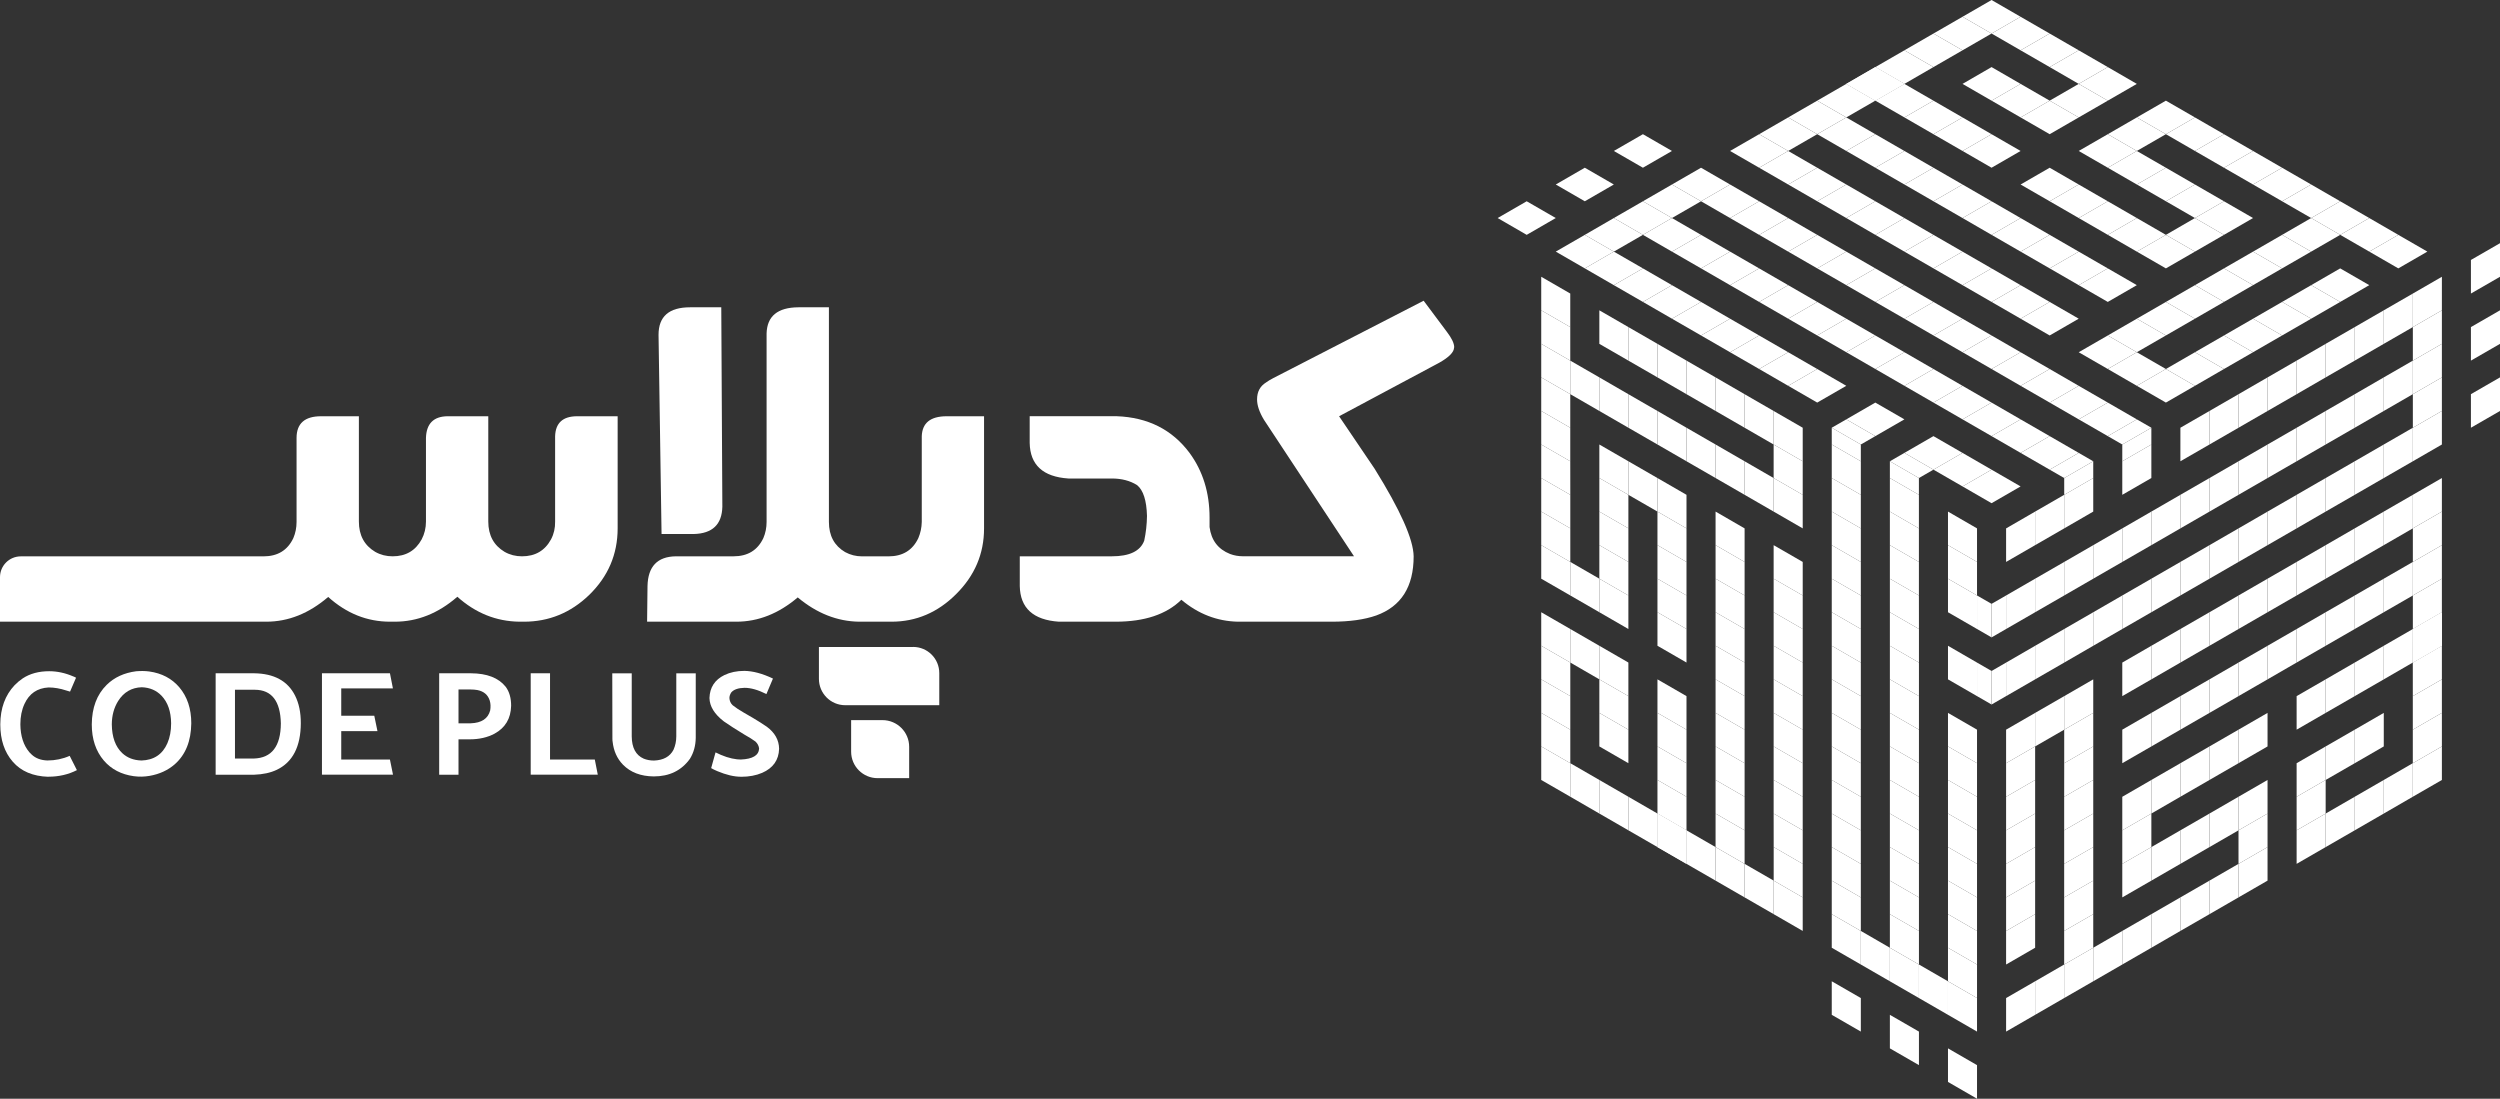 <?xml version="1.0" encoding="UTF-8"?>
<svg id="Layer_2" data-name="Layer 2" xmlns="http://www.w3.org/2000/svg" viewBox="0 0 605.28 266.01">
  <rect x="0" y="0" width="605.28" height="266.01" fill="#333333" stroke="none"/>
  <defs>
    <style>
      .cls-1 {
        fill: #fff;
        stroke-width: 0px;
      }
    </style>
  </defs>
  <g id="Layer_4" data-name="Layer 4">
    <g>
      <g>
        <polygon class="cls-1" points="457.56 111.68 461.08 109.65 468.11 113.71 464.59 115.74 457.56 111.68"/>
        <polygon class="cls-1" points="443.49 103.56 447.01 101.53 454.04 105.59 450.53 107.62 443.49 103.56"/>
        <polygon class="cls-1" points="461.08 109.65 468.11 113.71 475.15 109.65 468.11 105.59 461.08 109.65"/>
        <polygon class="cls-1" points="468.11 113.71 475.15 117.77 482.18 113.71 475.15 109.65 468.11 113.71"/>
        <polygon class="cls-1" points="475.15 117.77 482.18 121.83 489.21 117.77 482.18 113.71 475.15 117.77"/>
        <polygon class="cls-1" points="447.01 101.53 454.04 105.59 461.08 101.53 454.04 97.47 447.01 101.53"/>
        <polygon class="cls-1" points="397.77 64.98 390.73 69.04 397.77 73.1 404.8 69.04 397.77 64.98"/>
        <polygon class="cls-1" points="404.8 69.04 397.77 73.1 404.8 77.16 411.84 73.1 404.8 69.04"/>
        <polygon class="cls-1" points="411.84 73.1 404.8 77.16 411.84 81.22 418.87 77.16 411.84 73.1"/>
        <polygon class="cls-1" points="418.87 77.16 411.84 81.22 418.87 85.28 425.91 81.22 418.87 77.16"/>
        <polygon class="cls-1" points="425.91 81.22 418.87 85.28 425.91 89.34 432.94 85.28 425.91 81.22"/>
        <polygon class="cls-1" points="432.94 85.28 425.91 89.34 432.94 93.41 439.97 89.34 432.94 85.28"/>
        <polygon class="cls-1" points="439.97 89.34 432.94 93.41 439.97 97.47 447.01 93.41 439.97 89.34"/>
        <polygon class="cls-1" points="390.73 60.92 383.7 64.98 390.73 69.04 397.77 64.98 390.73 60.92"/>
        <polygon class="cls-1" points="383.7 56.86 376.67 60.92 383.7 64.98 390.73 60.92 383.7 56.86"/>
        <polygon class="cls-1" points="369.63 48.73 362.6 52.79 369.63 56.86 376.67 52.79 369.63 48.73"/>
        <polygon class="cls-1" points="383.7 40.61 376.67 44.67 383.7 48.73 390.73 44.67 383.7 40.61"/>
        <polygon class="cls-1" points="397.77 32.49 390.73 36.55 397.77 40.61 404.8 36.55 397.77 32.49"/>
        <polygon class="cls-1" points="390.73 52.79 383.7 56.86 390.73 60.92 397.77 56.86 390.73 52.79"/>
        <polygon class="cls-1" points="411.84 56.86 404.8 60.92 411.84 64.98 418.87 60.92 411.84 56.86"/>
        <polygon class="cls-1" points="418.87 60.92 411.84 64.98 418.87 69.04 425.91 64.98 418.87 60.92"/>
        <polygon class="cls-1" points="425.91 64.98 418.87 69.04 425.91 73.1 432.94 69.04 425.91 64.98"/>
        <polygon class="cls-1" points="432.94 69.04 425.91 73.1 432.94 77.16 439.97 73.1 432.94 69.04"/>
        <polygon class="cls-1" points="439.97 73.1 432.94 77.16 439.97 81.22 447.01 77.16 439.97 73.1"/>
        <polygon class="cls-1" points="454.04 64.98 447.01 69.04 454.04 73.1 461.08 69.04 454.04 64.98"/>
        <polygon class="cls-1" points="447.01 77.16 439.97 81.22 447.01 85.28 454.04 81.22 447.01 77.16"/>
        <polygon class="cls-1" points="461.08 69.04 454.04 73.1 461.08 77.16 468.11 73.1 461.08 69.04"/>
        <polygon class="cls-1" points="454.04 81.22 447.01 85.28 454.04 89.34 461.08 85.28 454.04 81.22"/>
        <polygon class="cls-1" points="468.11 73.1 461.08 77.16 468.11 81.22 475.15 77.16 468.11 73.1"/>
        <polygon class="cls-1" points="461.08 85.28 454.04 89.34 461.08 93.41 468.11 89.34 461.08 85.28"/>
        <polygon class="cls-1" points="475.15 77.16 468.11 81.22 475.15 85.28 482.18 81.22 475.15 77.16"/>
        <polygon class="cls-1" points="468.11 89.34 461.08 93.41 468.11 97.47 475.15 93.41 468.11 89.34"/>
        <polygon class="cls-1" points="482.18 81.22 475.15 85.28 482.18 89.34 489.21 85.28 482.18 81.22"/>
        <polygon class="cls-1" points="475.15 93.41 468.11 97.47 475.15 101.53 482.18 97.47 475.15 93.41"/>
        <polygon class="cls-1" points="489.21 85.28 482.18 89.34 489.21 93.41 496.25 89.34 489.21 85.28"/>
        <polygon class="cls-1" points="482.18 97.47 475.15 101.53 482.18 105.59 489.21 101.53 482.18 97.47"/>
        <polygon class="cls-1" points="496.25 89.34 489.21 93.41 496.25 97.47 503.28 93.41 496.25 89.34"/>
        <polygon class="cls-1" points="489.21 101.53 482.18 105.59 489.21 109.65 496.25 105.59 489.21 101.53"/>
        <polygon class="cls-1" points="503.28 93.41 496.25 97.47 503.28 101.53 510.32 97.47 503.28 93.41"/>
        <polygon class="cls-1" points="496.25 105.59 489.21 109.65 496.25 113.71 503.28 109.65 496.25 105.59"/>
        <polygon class="cls-1" points="510.32 97.47 503.28 101.53 510.32 105.59 517.35 101.53 510.32 97.47"/>
        <polygon class="cls-1" points="506.8 111.68 499.77 115.74 496.25 113.71 503.28 109.65 506.8 111.68"/>
        <polygon class="cls-1" points="520.87 103.56 513.83 107.62 510.32 105.59 517.35 101.53 520.87 103.56"/>
        <polygon class="cls-1" points="404.8 52.79 397.77 56.86 404.8 60.92 411.84 56.86 404.8 52.79"/>
        <polygon class="cls-1" points="397.77 48.73 390.73 52.79 397.77 56.86 404.8 52.79 397.77 48.73"/>
        <polygon class="cls-1" points="404.8 44.67 397.77 48.73 404.8 52.79 411.84 48.73 404.8 44.67"/>
        <polygon class="cls-1" points="411.84 40.61 404.8 44.67 411.84 48.73 418.87 44.67 411.84 40.61"/>
        <polygon class="cls-1" points="418.87 44.67 411.84 48.73 418.87 52.79 425.91 48.73 418.87 44.67"/>
        <polygon class="cls-1" points="425.91 48.73 418.87 52.79 425.91 56.86 432.94 52.79 425.91 48.73"/>
        <polygon class="cls-1" points="432.94 52.79 425.91 56.86 432.94 60.92 439.97 56.86 432.94 52.79"/>
        <polygon class="cls-1" points="439.97 56.86 432.94 60.92 439.97 64.98 447.01 60.92 439.97 56.86"/>
        <polygon class="cls-1" points="447.01 60.92 439.97 64.98 447.01 69.04 454.04 64.98 447.01 60.92"/>
        <polygon class="cls-1" points="439.97 40.61 432.94 44.67 439.97 48.73 447.01 44.67 439.97 40.61"/>
        <polygon class="cls-1" points="432.94 36.55 425.91 40.61 432.94 44.67 439.97 40.61 432.94 36.55"/>
        <polygon class="cls-1" points="425.91 32.49 418.87 36.55 425.91 40.61 432.94 36.55 425.91 32.49"/>
        <polygon class="cls-1" points="432.94 28.43 425.91 32.49 432.94 36.55 439.97 32.49 432.94 28.43"/>
        <polygon class="cls-1" points="439.97 24.37 432.94 28.43 439.97 32.49 447.01 28.43 439.97 24.37"/>
        <polygon class="cls-1" points="447.01 28.43 439.97 32.49 447.01 36.55 454.04 32.49 447.01 28.43"/>
        <polygon class="cls-1" points="454.04 32.49 447.01 36.55 454.04 40.61 461.08 36.55 454.04 32.49"/>
        <polygon class="cls-1" points="447.01 20.31 439.97 24.37 447.01 28.43 454.04 24.37 447.01 20.31"/>
        <polygon class="cls-1" points="454.04 16.24 447.01 20.31 454.04 24.37 461.08 20.31 454.04 16.24"/>
        <polygon class="cls-1" points="461.08 20.31 454.04 24.37 461.08 28.43 468.11 24.37 461.08 20.31"/>
        <polygon class="cls-1" points="468.11 24.37 461.08 28.43 468.11 32.49 475.15 28.43 468.11 24.37"/>
        <polygon class="cls-1" points="447.01 44.67 439.97 48.73 447.01 52.79 454.04 48.73 447.01 44.67"/>
        <polygon class="cls-1" points="461.08 36.55 454.04 40.61 461.08 44.67 468.11 40.61 461.08 36.55"/>
        <polygon class="cls-1" points="475.15 28.43 468.11 32.49 475.15 36.55 482.18 32.49 475.15 28.43"/>
        <polygon class="cls-1" points="454.04 48.73 447.01 52.79 454.04 56.86 461.08 52.79 454.04 48.73"/>
        <polygon class="cls-1" points="468.11 40.61 461.08 44.67 468.11 48.73 475.15 44.67 468.11 40.61"/>
        <polygon class="cls-1" points="461.08 52.79 454.04 56.86 461.08 60.92 468.11 56.86 461.08 52.79"/>
        <polygon class="cls-1" points="475.15 44.67 468.11 48.73 475.15 52.79 482.18 48.73 475.15 44.67"/>
        <polygon class="cls-1" points="468.11 56.86 461.08 60.92 468.11 64.98 475.15 60.92 468.11 56.86"/>
        <polygon class="cls-1" points="482.18 48.73 475.15 52.79 482.18 56.86 489.21 52.79 482.18 48.73"/>
        <polygon class="cls-1" points="475.15 60.92 468.11 64.98 475.15 69.04 482.18 64.98 475.15 60.92"/>
        <polygon class="cls-1" points="489.21 52.79 482.18 56.86 489.21 60.92 496.25 56.86 489.21 52.79"/>
        <polygon class="cls-1" points="482.18 64.98 475.15 69.04 482.18 73.1 489.21 69.04 482.18 64.98"/>
        <polygon class="cls-1" points="496.25 56.86 489.21 60.92 496.25 64.98 503.28 60.92 496.25 56.86"/>
        <polygon class="cls-1" points="489.21 69.04 482.18 73.1 489.21 77.16 496.25 73.1 489.21 69.04"/>
        <polygon class="cls-1" points="503.28 60.92 496.25 64.98 503.28 69.04 510.32 64.98 503.28 60.92"/>
        <polygon class="cls-1" points="496.25 73.1 489.21 77.16 496.25 81.22 503.28 77.16 496.25 73.1"/>
        <polygon class="cls-1" points="510.32 64.98 503.28 69.04 510.32 73.1 517.35 69.04 510.32 64.98"/>
        <polygon class="cls-1" points="482.18 32.49 475.15 36.55 482.18 40.61 489.21 36.55 482.18 32.49"/>
        <polygon class="cls-1" points="454.04 16.24 447.01 20.31 454.04 24.37 461.08 20.31 454.04 16.24"/>
        <polygon class="cls-1" points="461.08 12.18 454.04 16.24 461.08 20.31 468.11 16.24 461.08 12.18"/>
        <polygon class="cls-1" points="468.11 8.12 461.08 12.18 468.11 16.24 475.15 12.18 468.11 8.12"/>
        <polygon class="cls-1" points="475.15 4.06 468.11 8.12 475.15 12.18 482.18 8.12 475.15 4.06"/>
        <polygon class="cls-1" points="482.18 0 475.15 4.06 482.18 8.12 489.21 4.06 482.18 0"/>
        <polygon class="cls-1" points="489.21 4.06 482.18 8.12 489.21 12.18 496.25 8.12 489.21 4.06"/>
        <polygon class="cls-1" points="496.25 8.12 489.21 12.18 496.25 16.24 503.28 12.18 496.25 8.12"/>
        <polygon class="cls-1" points="503.28 12.18 496.25 16.24 503.28 20.31 510.32 16.24 503.28 12.18"/>
        <polygon class="cls-1" points="510.32 16.24 503.28 20.31 510.32 24.37 517.35 20.31 510.32 16.24"/>
        <polygon class="cls-1" points="503.28 20.31 496.25 24.37 503.28 28.43 510.32 24.37 503.28 20.31"/>
        <polygon class="cls-1" points="496.25 24.37 489.21 28.43 496.25 32.49 503.28 28.43 496.25 24.37"/>
        <polygon class="cls-1" points="489.21 20.31 482.18 24.37 489.21 28.43 496.25 24.37 489.21 20.31"/>
        <polygon class="cls-1" points="482.18 16.24 475.15 20.31 482.18 24.37 489.21 20.31 482.18 16.24"/>
        <polygon class="cls-1" points="531.42 44.67 524.39 40.61 517.35 44.67 524.39 48.73 531.42 44.67"/>
        <polygon class="cls-1" points="524.39 40.61 517.35 36.55 510.32 40.61 517.35 44.67 524.39 40.61"/>
        <polygon class="cls-1" points="517.35 36.55 510.32 32.49 503.28 36.55 510.32 40.61 517.35 36.55"/>
        <polygon class="cls-1" points="524.39 32.49 517.35 28.43 510.32 32.49 517.35 36.55 524.39 32.49"/>
        <polygon class="cls-1" points="531.42 28.43 524.39 24.37 517.35 28.43 524.39 32.49 531.42 28.43"/>
        <polygon class="cls-1" points="538.45 32.49 531.42 28.43 524.39 32.49 531.42 36.55 538.45 32.49"/>
        <polygon class="cls-1" points="545.49 36.55 538.45 32.49 531.42 36.55 538.45 40.61 545.49 36.55"/>
        <polygon class="cls-1" points="552.52 40.61 545.49 36.55 538.45 40.61 545.49 44.67 552.52 40.61"/>
        <polygon class="cls-1" points="559.56 44.67 552.52 40.61 545.49 44.67 552.52 48.73 559.56 44.67"/>
        <polygon class="cls-1" points="566.59 48.73 559.56 44.67 552.52 48.73 559.56 52.79 566.59 48.73"/>
        <polygon class="cls-1" points="573.63 52.79 566.59 48.73 559.56 52.79 566.59 56.86 573.63 52.79"/>
        <polygon class="cls-1" points="566.59 56.86 559.56 52.79 552.52 56.86 559.56 60.92 566.59 56.86"/>
        <polygon class="cls-1" points="559.56 60.92 552.52 56.86 545.49 60.92 552.52 64.98 559.56 60.92"/>
        <polygon class="cls-1" points="552.52 64.98 545.49 60.92 538.45 64.98 545.49 69.04 552.52 64.98"/>
        <polygon class="cls-1" points="545.49 69.04 538.45 64.98 531.42 69.04 538.45 73.1 545.49 69.04"/>
        <polygon class="cls-1" points="538.45 73.1 531.42 69.04 524.39 73.1 531.42 77.16 538.45 73.1"/>
        <polygon class="cls-1" points="531.42 77.16 524.39 73.1 517.35 77.16 524.39 81.22 531.42 77.16"/>
        <polygon class="cls-1" points="524.39 81.22 517.35 77.16 510.32 81.22 517.35 85.28 524.39 81.22"/>
        <polygon class="cls-1" points="517.35 85.28 510.32 81.22 503.28 85.28 510.32 89.34 517.35 85.28"/>
        <polygon class="cls-1" points="524.39 89.34 517.35 85.28 510.32 89.34 517.35 93.41 524.39 89.34"/>
        <polygon class="cls-1" points="531.42 93.41 524.39 89.34 517.35 93.41 524.39 97.47 531.42 93.41"/>
        <polygon class="cls-1" points="538.45 89.34 531.42 85.28 524.39 89.34 531.42 93.41 538.45 89.34"/>
        <polygon class="cls-1" points="587.69 60.92 580.66 56.86 573.63 60.92 580.66 64.98 587.69 60.92"/>
        <polygon class="cls-1" points="580.66 56.86 573.63 52.79 566.59 56.86 573.63 60.92 580.66 56.86"/>
        <polygon class="cls-1" points="545.49 85.28 538.45 81.22 531.42 85.28 538.45 89.34 545.49 85.28"/>
        <polygon class="cls-1" points="552.52 81.22 545.49 77.16 538.45 81.22 545.49 85.28 552.52 81.22"/>
        <polygon class="cls-1" points="559.56 77.16 552.52 73.1 545.49 77.16 552.52 81.22 559.56 77.16"/>
        <polygon class="cls-1" points="566.59 73.1 559.56 69.04 552.52 73.1 559.56 77.16 566.59 73.1"/>
        <polygon class="cls-1" points="573.63 69.04 566.59 64.98 559.56 69.04 566.59 73.1 573.63 69.04"/>
        <polygon class="cls-1" points="538.45 48.73 531.42 44.67 524.39 48.73 531.42 52.79 538.45 48.73"/>
        <polygon class="cls-1" points="545.49 52.79 538.45 48.73 531.42 52.79 538.45 56.86 545.49 52.79"/>
        <polygon class="cls-1" points="538.45 56.86 531.42 52.79 524.39 56.86 531.42 60.92 538.45 56.86"/>
        <polygon class="cls-1" points="531.42 60.92 524.39 56.86 517.35 60.92 524.39 64.98 531.42 60.92"/>
        <polygon class="cls-1" points="524.39 56.86 517.35 52.79 510.32 56.86 517.35 60.92 524.39 56.86"/>
        <polygon class="cls-1" points="517.35 52.79 510.32 48.73 503.28 52.79 510.32 56.86 517.35 52.79"/>
        <polygon class="cls-1" points="510.32 48.73 503.28 44.67 496.25 48.73 503.28 52.79 510.32 48.73"/>
        <polygon class="cls-1" points="503.28 44.67 496.25 40.61 489.21 44.67 496.25 48.73 503.28 44.67"/>
        <polygon class="cls-1" points="482.18 154.32 478.66 152.29 478.66 144.17 482.18 146.2 482.18 154.32"/>
        <polygon class="cls-1" points="482.18 170.57 478.66 168.54 478.66 160.42 482.18 162.45 482.18 170.57"/>
        <polygon class="cls-1" points="478.66 152.29 478.66 144.17 471.63 140.11 471.63 148.23 478.66 152.29"/>
        <polygon class="cls-1" points="478.66 144.17 478.66 136.05 471.63 131.99 471.63 140.11 478.66 144.17"/>
        <polygon class="cls-1" points="478.66 136.05 478.66 127.93 471.63 123.86 471.63 131.99 478.66 136.05"/>
        <polygon class="cls-1" points="478.66 168.54 478.66 160.42 471.63 156.35 471.63 164.48 478.66 168.54"/>
        <polygon class="cls-1" points="471.63 229.46 478.66 233.52 478.66 225.4 471.63 221.33 471.63 229.46"/>
        <polygon class="cls-1" points="471.63 221.33 478.66 225.4 478.66 217.27 471.63 213.21 471.63 221.33"/>
        <polygon class="cls-1" points="471.63 213.21 478.66 217.27 478.66 209.15 471.63 205.09 471.63 213.21"/>
        <polygon class="cls-1" points="471.63 205.09 478.66 209.15 478.66 201.03 471.63 196.97 471.63 205.09"/>
        <polygon class="cls-1" points="471.63 196.97 478.66 201.03 478.66 192.91 471.63 188.84 471.63 196.97"/>
        <polygon class="cls-1" points="471.63 188.84 478.66 192.91 478.66 184.78 471.63 180.72 471.63 188.84"/>
        <polygon class="cls-1" points="471.63 180.72 478.66 184.78 478.66 176.66 471.63 172.6 471.63 180.72"/>
        <polygon class="cls-1" points="471.63 237.58 478.66 241.64 478.66 233.52 471.63 229.46 471.63 237.58"/>
        <polygon class="cls-1" points="471.63 245.7 478.66 249.76 478.66 241.64 471.63 237.58 471.63 245.7"/>
        <polygon class="cls-1" points="471.63 261.95 478.66 266.01 478.66 257.88 471.63 253.82 471.63 261.95"/>
        <polygon class="cls-1" points="457.56 253.82 464.6 257.88 464.6 249.76 457.56 245.7 457.56 253.82"/>
        <polygon class="cls-1" points="443.49 245.7 450.53 249.76 450.53 241.64 443.49 237.58 443.49 245.7"/>
        <polygon class="cls-1" points="464.6 241.64 471.63 245.7 471.63 237.58 464.6 233.52 464.6 241.64"/>
        <polygon class="cls-1" points="457.56 221.33 464.6 225.39 464.6 217.27 457.56 213.21 457.56 221.33"/>
        <polygon class="cls-1" points="457.56 213.21 464.6 217.27 464.6 209.15 457.56 205.09 457.56 213.21"/>
        <polygon class="cls-1" points="457.56 205.09 464.6 209.15 464.6 201.03 457.56 196.97 457.56 205.09"/>
        <polygon class="cls-1" points="457.56 196.97 464.6 201.03 464.6 192.91 457.56 188.84 457.56 196.97"/>
        <polygon class="cls-1" points="457.56 188.84 464.6 192.91 464.6 184.78 457.56 180.72 457.56 188.84"/>
        <polygon class="cls-1" points="443.49 180.72 450.53 184.78 450.53 176.66 443.49 172.6 443.49 180.72"/>
        <polygon class="cls-1" points="457.56 180.72 464.6 184.78 464.6 176.66 457.56 172.6 457.56 180.72"/>
        <polygon class="cls-1" points="443.49 172.6 450.53 176.66 450.53 168.54 443.49 164.48 443.49 172.6"/>
        <polygon class="cls-1" points="457.56 172.6 464.6 176.66 464.6 168.54 457.56 164.48 457.56 172.6"/>
        <polygon class="cls-1" points="443.49 164.48 450.53 168.54 450.53 160.42 443.49 156.35 443.49 164.48"/>
        <polygon class="cls-1" points="457.56 164.48 464.6 168.54 464.6 160.42 457.56 156.35 457.56 164.48"/>
        <polygon class="cls-1" points="443.49 156.35 450.53 160.42 450.53 152.29 443.49 148.23 443.49 156.35"/>
        <polygon class="cls-1" points="457.56 156.35 464.6 160.42 464.6 152.29 457.56 148.23 457.56 156.35"/>
        <polygon class="cls-1" points="443.49 148.23 450.53 152.29 450.53 144.17 443.49 140.11 443.49 148.23"/>
        <polygon class="cls-1" points="457.56 148.23 464.6 152.29 464.59 144.17 457.56 140.11 457.56 148.23"/>
        <polygon class="cls-1" points="443.49 140.11 450.53 144.17 450.53 136.05 443.49 131.99 443.49 140.11"/>
        <polygon class="cls-1" points="457.56 140.11 464.59 144.17 464.59 136.05 457.56 131.99 457.56 140.11"/>
        <polygon class="cls-1" points="443.49 131.99 450.53 136.05 450.53 127.93 443.49 123.86 443.49 131.99"/>
        <polygon class="cls-1" points="457.56 131.99 464.59 136.05 464.59 127.93 457.56 123.86 457.56 131.99"/>
        <polygon class="cls-1" points="443.49 123.86 450.53 127.93 450.53 119.8 443.49 115.74 443.49 123.86"/>
        <polygon class="cls-1" points="457.56 123.86 464.59 127.93 464.59 119.8 457.56 115.74 457.56 123.86"/>
        <polygon class="cls-1" points="443.49 115.74 450.53 119.8 450.53 111.68 443.49 107.62 443.49 115.74"/>
        <polygon class="cls-1" points="457.56 111.68 464.59 115.74 464.59 119.8 457.56 115.74 457.56 111.68"/>
        <polygon class="cls-1" points="443.49 103.56 450.53 107.62 450.53 111.68 443.49 107.62 443.49 103.56"/>
        <polygon class="cls-1" points="457.56 229.46 464.6 233.52 464.6 225.39 457.56 221.33 457.56 229.46"/>
        <polygon class="cls-1" points="457.56 237.58 464.6 241.64 464.6 233.52 457.56 229.46 457.56 237.58"/>
        <polygon class="cls-1" points="450.53 233.52 457.56 237.58 457.56 229.46 450.53 225.39 450.53 233.52"/>
        <polygon class="cls-1" points="443.49 229.46 450.53 233.52 450.53 225.39 443.49 221.33 443.49 229.46"/>
        <polygon class="cls-1" points="443.49 221.33 450.53 225.39 450.53 217.27 443.49 213.21 443.49 221.33"/>
        <polygon class="cls-1" points="443.49 213.21 450.53 217.27 450.53 209.15 443.49 205.09 443.49 213.21"/>
        <polygon class="cls-1" points="443.49 205.09 450.53 209.15 450.53 201.03 443.49 196.97 443.49 205.09"/>
        <polygon class="cls-1" points="443.49 196.97 450.53 201.03 450.53 192.91 443.49 188.84 443.49 196.97"/>
        <polygon class="cls-1" points="443.49 188.84 450.53 192.91 450.53 184.78 443.49 180.72 443.49 188.84"/>
        <polygon class="cls-1" points="429.43 205.09 436.46 209.15 436.46 201.03 429.42 196.97 429.43 205.09"/>
        <polygon class="cls-1" points="429.43 213.21 436.46 217.27 436.46 209.15 429.43 205.09 429.43 213.21"/>
        <polygon class="cls-1" points="429.43 221.33 436.46 225.39 436.46 217.27 429.43 213.21 429.43 221.33"/>
        <polygon class="cls-1" points="422.39 217.27 429.43 221.33 429.43 213.21 422.39 209.15 422.39 217.27"/>
        <polygon class="cls-1" points="415.36 213.21 422.39 217.27 422.39 209.15 415.36 205.09 415.36 213.21"/>
        <polygon class="cls-1" points="415.36 205.09 422.39 209.15 422.39 201.03 415.36 196.97 415.36 205.09"/>
        <polygon class="cls-1" points="415.36 196.97 422.39 201.03 422.39 192.9 415.36 188.84 415.36 196.97"/>
        <polygon class="cls-1" points="408.32 209.15 415.36 213.21 415.36 205.09 408.32 201.03 408.32 209.15"/>
        <polygon class="cls-1" points="401.29 205.09 408.32 209.15 408.32 201.03 401.29 196.97 401.29 205.09"/>
        <polygon class="cls-1" points="401.29 196.97 408.32 201.03 408.32 192.9 401.29 188.84 401.29 196.97"/>
        <polygon class="cls-1" points="401.29 188.84 408.32 192.9 408.32 184.78 401.29 180.72 401.29 188.84"/>
        <polygon class="cls-1" points="429.42 196.97 436.46 201.03 436.46 192.9 429.42 188.84 429.42 196.97"/>
        <polygon class="cls-1" points="415.36 188.84 422.39 192.9 422.39 184.78 415.36 180.72 415.36 188.84"/>
        <polygon class="cls-1" points="401.29 180.72 408.32 184.78 408.32 176.66 401.29 172.6 401.29 180.72"/>
        <polygon class="cls-1" points="429.42 188.84 436.46 192.9 436.46 184.78 429.42 180.72 429.42 188.84"/>
        <polygon class="cls-1" points="415.36 180.72 422.39 184.78 422.39 176.66 415.36 172.6 415.36 180.72"/>
        <polygon class="cls-1" points="429.42 180.72 436.46 184.78 436.46 176.66 429.42 172.6 429.42 180.72"/>
        <polygon class="cls-1" points="415.36 172.6 422.39 176.66 422.39 168.54 415.36 164.48 415.36 172.6"/>
        <polygon class="cls-1" points="429.42 172.6 436.46 176.66 436.46 168.54 429.42 164.48 429.42 172.6"/>
        <polygon class="cls-1" points="415.36 164.48 422.39 168.54 422.39 160.41 415.36 156.35 415.36 164.48"/>
        <polygon class="cls-1" points="429.42 164.48 436.46 168.54 436.46 160.42 429.42 156.35 429.42 164.48"/>
        <polygon class="cls-1" points="415.36 156.35 422.39 160.41 422.39 152.29 415.36 148.23 415.36 156.35"/>
        <polygon class="cls-1" points="429.42 156.35 436.46 160.42 436.46 152.29 429.42 148.23 429.42 156.35"/>
        <polygon class="cls-1" points="415.36 148.23 422.39 152.29 422.39 144.17 415.36 140.11 415.36 148.23"/>
        <polygon class="cls-1" points="429.42 148.23 436.46 152.29 436.46 144.17 429.42 140.11 429.42 148.23"/>
        <polygon class="cls-1" points="415.36 140.11 422.39 144.17 422.39 136.05 415.36 131.99 415.36 140.11"/>
        <polygon class="cls-1" points="429.42 140.11 436.46 144.17 436.46 136.05 429.42 131.99 429.42 140.11"/>
        <polygon class="cls-1" points="415.36 131.99 422.39 136.05 422.39 127.93 415.36 123.86 415.36 131.99"/>
        <polygon class="cls-1" points="401.29 172.6 408.32 176.66 408.32 168.54 401.29 164.48 401.29 172.6"/>
        <polygon class="cls-1" points="401.29 205.09 408.32 209.15 408.32 201.03 401.29 196.97 401.29 205.09"/>
        <polygon class="cls-1" points="394.25 201.03 401.29 205.09 401.29 196.97 394.25 192.9 394.25 201.03"/>
        <polygon class="cls-1" points="387.22 196.97 394.25 201.03 394.25 192.9 387.22 188.84 387.22 196.97"/>
        <polygon class="cls-1" points="380.19 192.9 387.22 196.97 387.22 188.84 380.19 184.78 380.19 192.9"/>
        <polygon class="cls-1" points="373.15 188.84 380.19 192.9 380.19 184.78 373.15 180.72 373.15 188.84"/>
        <polygon class="cls-1" points="373.15 180.72 380.19 184.78 380.19 176.66 373.15 172.6 373.15 180.72"/>
        <polygon class="cls-1" points="373.15 172.6 380.19 176.66 380.19 168.54 373.15 164.48 373.15 172.6"/>
        <polygon class="cls-1" points="373.15 164.48 380.19 168.54 380.19 160.41 373.15 156.35 373.15 164.48"/>
        <polygon class="cls-1" points="373.15 156.35 380.19 160.41 380.19 152.29 373.15 148.23 373.15 156.35"/>
        <polygon class="cls-1" points="380.19 160.41 387.22 164.48 387.22 156.35 380.19 152.29 380.19 160.41"/>
        <polygon class="cls-1" points="387.22 164.48 394.25 168.54 394.25 160.41 387.22 156.35 387.22 164.48"/>
        <polygon class="cls-1" points="387.22 172.6 394.25 176.66 394.25 168.54 387.22 164.48 387.22 172.6"/>
        <polygon class="cls-1" points="387.22 180.72 394.25 184.78 394.25 176.66 387.22 172.6 387.22 180.72"/>
        <polygon class="cls-1" points="387.22 123.86 387.22 131.99 394.25 136.05 394.25 127.92 387.22 123.86"/>
        <polygon class="cls-1" points="387.22 131.99 387.22 140.11 394.25 144.17 394.25 136.05 387.22 131.99"/>
        <polygon class="cls-1" points="387.22 140.11 387.22 148.23 394.25 152.29 394.25 144.17 387.22 140.11"/>
        <polygon class="cls-1" points="380.19 136.05 380.19 144.17 387.22 148.23 387.22 140.11 380.19 136.05"/>
        <polygon class="cls-1" points="373.15 131.99 373.15 140.11 380.19 144.17 380.19 136.05 373.15 131.99"/>
        <polygon class="cls-1" points="373.15 123.86 373.15 131.99 380.19 136.05 380.19 127.92 373.15 123.86"/>
        <polygon class="cls-1" points="373.15 115.74 373.15 123.86 380.19 127.92 380.19 119.8 373.15 115.74"/>
        <polygon class="cls-1" points="373.15 107.62 373.15 115.74 380.19 119.8 380.18 111.68 373.15 107.62"/>
        <polygon class="cls-1" points="373.15 99.5 373.15 107.62 380.18 111.68 380.18 103.56 373.15 99.5"/>
        <polygon class="cls-1" points="373.15 91.37 373.15 99.5 380.18 103.56 380.18 95.43 373.15 91.37"/>
        <polygon class="cls-1" points="373.15 83.25 373.15 91.37 380.18 95.43 380.18 87.31 373.15 83.25"/>
        <polygon class="cls-1" points="380.18 87.31 380.18 95.43 387.22 99.5 387.22 91.37 380.18 87.31"/>
        <polygon class="cls-1" points="387.22 91.37 387.22 99.5 394.25 103.56 394.25 95.44 387.22 91.37"/>
        <polygon class="cls-1" points="394.25 95.44 394.25 103.56 401.29 107.62 401.29 99.5 394.25 95.44"/>
        <polygon class="cls-1" points="401.29 99.5 401.29 107.62 408.32 111.68 408.32 103.56 401.29 99.5"/>
        <polygon class="cls-1" points="408.32 103.56 408.32 111.68 415.36 115.74 415.36 107.62 408.32 103.56"/>
        <polygon class="cls-1" points="415.36 107.62 415.36 115.74 422.39 119.8 422.39 111.68 415.36 107.62"/>
        <polygon class="cls-1" points="422.39 111.68 422.39 119.8 429.42 123.86 429.42 115.74 422.39 111.68"/>
        <polygon class="cls-1" points="429.42 115.74 429.42 123.86 436.46 127.93 436.46 119.8 429.42 115.74"/>
        <polygon class="cls-1" points="429.42 107.62 429.42 115.74 436.46 119.8 436.46 111.68 429.42 107.62"/>
        <polygon class="cls-1" points="429.42 99.5 429.42 107.62 436.46 111.68 436.46 103.56 429.42 99.5"/>
        <polygon class="cls-1" points="422.39 95.44 422.39 103.56 429.42 107.62 429.42 99.5 422.39 95.44"/>
        <polygon class="cls-1" points="373.15 67.01 373.15 75.13 380.18 79.19 380.18 71.07 373.15 67.01"/>
        <polygon class="cls-1" points="373.15 75.13 373.15 83.25 380.18 87.31 380.18 79.19 373.15 75.13"/>
        <polygon class="cls-1" points="415.36 91.37 415.36 99.5 422.39 103.56 422.39 95.44 415.36 91.37"/>
        <polygon class="cls-1" points="408.32 87.31 408.32 95.44 415.36 99.5 415.36 91.37 408.32 87.31"/>
        <polygon class="cls-1" points="401.29 83.25 401.29 91.37 408.32 95.44 408.32 87.31 401.29 83.25"/>
        <polygon class="cls-1" points="394.25 79.19 394.25 87.31 401.29 91.37 401.29 83.25 394.25 79.19"/>
        <polygon class="cls-1" points="387.22 75.13 387.22 83.25 394.25 87.31 394.25 79.19 387.22 75.13"/>
        <polygon class="cls-1" points="387.22 115.74 387.22 123.86 394.25 127.92 394.25 119.8 387.22 115.74"/>
        <polygon class="cls-1" points="387.22 107.62 387.22 115.74 394.25 119.8 394.25 111.68 387.22 107.62"/>
        <polygon class="cls-1" points="394.25 111.68 394.25 119.8 401.29 123.86 401.29 115.74 394.25 111.68"/>
        <polygon class="cls-1" points="401.29 115.74 401.29 123.86 408.32 127.93 408.32 119.8 401.29 115.74"/>
        <polygon class="cls-1" points="401.29 123.86 401.29 131.99 408.32 136.05 408.32 127.93 401.29 123.86"/>
        <polygon class="cls-1" points="401.29 131.99 401.29 140.11 408.32 144.17 408.32 136.05 401.29 131.99"/>
        <polygon class="cls-1" points="401.29 140.11 401.29 148.23 408.32 152.29 408.32 144.17 401.29 140.11"/>
        <polygon class="cls-1" points="401.29 148.23 401.29 156.35 408.32 160.41 408.32 152.29 401.29 148.23"/>
        <polygon class="cls-1" points="506.8 111.68 506.8 115.74 499.77 119.8 499.77 115.74 506.8 111.68"/>
        <polygon class="cls-1" points="520.87 103.56 520.87 107.62 513.83 111.68 513.83 107.62 520.87 103.56"/>
        <polygon class="cls-1" points="506.8 115.74 499.77 119.8 499.77 127.93 506.8 123.86 506.8 115.74"/>
        <polygon class="cls-1" points="499.77 119.8 492.73 123.86 492.73 131.99 499.77 127.93 499.77 119.8"/>
        <polygon class="cls-1" points="492.73 123.86 485.7 127.93 485.7 136.05 492.73 131.99 492.73 123.86"/>
        <polygon class="cls-1" points="520.87 107.62 513.83 111.68 513.83 119.8 520.87 115.74 520.87 107.62"/>
        <polygon class="cls-1" points="577.14 83.25 577.14 75.13 570.11 79.19 570.11 87.31 577.14 83.25"/>
        <polygon class="cls-1" points="570.11 87.31 570.11 79.19 563.07 83.25 563.07 91.37 570.11 87.31"/>
        <polygon class="cls-1" points="563.07 91.37 563.07 83.25 556.04 87.31 556.04 95.44 563.07 91.37"/>
        <polygon class="cls-1" points="556.04 95.44 556.04 87.31 549.01 91.37 549.01 99.5 556.04 95.44"/>
        <polygon class="cls-1" points="549.01 99.5 549.01 91.37 541.97 95.44 541.97 103.56 549.01 99.5"/>
        <polygon class="cls-1" points="541.97 103.56 541.97 95.44 534.94 99.5 534.94 107.62 541.97 103.56"/>
        <polygon class="cls-1" points="534.94 107.62 534.94 99.5 527.9 103.56 527.9 111.68 534.94 107.62"/>
        <polygon class="cls-1" points="584.18 79.19 584.18 71.07 577.14 75.13 577.14 83.25 584.18 79.19"/>
        <polygon class="cls-1" points="591.21 75.13 591.21 67.01 584.18 71.07 584.18 79.19 591.21 75.13"/>
        <polygon class="cls-1" points="605.28 67.01 605.28 58.88 598.24 62.94 598.24 71.07 605.28 67.01"/>
        <polygon class="cls-1" points="605.28 83.25 605.28 75.13 598.24 79.19 598.24 87.31 605.28 83.25"/>
        <polygon class="cls-1" points="605.28 99.5 605.28 91.37 598.24 95.43 598.24 103.56 605.28 99.5"/>
        <polygon class="cls-1" points="591.21 83.25 591.21 75.13 584.18 79.19 584.18 87.31 591.21 83.25"/>
        <polygon class="cls-1" points="577.14 99.5 577.14 91.37 570.11 95.44 570.11 103.56 577.14 99.5"/>
        <polygon class="cls-1" points="570.11 103.56 570.11 95.44 563.07 99.5 563.07 107.62 570.11 103.56"/>
        <polygon class="cls-1" points="563.07 107.62 563.07 99.5 556.04 103.56 556.04 111.68 563.07 107.62"/>
        <polygon class="cls-1" points="556.04 111.68 556.04 103.56 549 107.62 549 115.74 556.04 111.68"/>
        <polygon class="cls-1" points="549 115.74 549 107.62 541.97 111.68 541.97 119.8 549 115.74"/>
        <polygon class="cls-1" points="549 131.99 549 123.86 541.97 127.93 541.97 136.05 549 131.99"/>
        <polygon class="cls-1" points="541.97 119.8 541.97 111.68 534.94 115.74 534.94 123.86 541.97 119.8"/>
        <polygon class="cls-1" points="541.97 136.05 541.97 127.93 534.94 131.99 534.94 140.11 541.97 136.05"/>
        <polygon class="cls-1" points="534.94 123.86 534.94 115.74 527.9 119.8 527.9 127.93 534.94 123.86"/>
        <polygon class="cls-1" points="534.94 140.11 534.94 131.99 527.9 136.05 527.9 144.17 534.94 140.11"/>
        <polygon class="cls-1" points="527.9 127.93 527.9 119.8 520.87 123.86 520.87 131.99 527.9 127.93"/>
        <polygon class="cls-1" points="527.9 144.17 527.9 136.05 520.87 140.11 520.87 148.23 527.9 144.17"/>
        <polygon class="cls-1" points="520.87 131.99 520.87 123.86 513.83 127.93 513.83 136.05 520.87 131.99"/>
        <polygon class="cls-1" points="520.87 148.23 520.87 140.11 513.83 144.17 513.83 152.29 520.87 148.23"/>
        <polygon class="cls-1" points="513.83 136.05 513.83 127.93 506.8 131.99 506.8 140.11 513.83 136.05"/>
        <polygon class="cls-1" points="513.83 152.29 513.83 144.17 506.8 148.23 506.8 156.35 513.83 152.29"/>
        <polygon class="cls-1" points="506.8 140.11 506.8 131.99 499.77 136.05 499.77 144.17 506.8 140.11"/>
        <polygon class="cls-1" points="506.8 156.35 506.8 148.23 499.77 152.29 499.77 160.42 506.8 156.35"/>
        <polygon class="cls-1" points="499.77 144.17 499.77 136.05 492.73 140.11 492.73 148.23 499.77 144.17"/>
        <polygon class="cls-1" points="499.77 160.42 499.77 152.29 492.73 156.35 492.73 164.48 499.77 160.42"/>
        <polygon class="cls-1" points="492.73 148.23 492.73 140.11 485.7 144.17 485.7 152.29 492.73 148.23"/>
        <polygon class="cls-1" points="492.73 164.48 492.73 156.35 485.7 160.42 485.7 168.54 492.73 164.48"/>
        <polygon class="cls-1" points="482.18 154.32 482.18 146.2 485.7 144.17 485.7 152.29 482.18 154.32"/>
        <polygon class="cls-1" points="482.18 170.57 482.18 162.45 485.7 160.42 485.7 168.54 482.18 170.57"/>
        <polygon class="cls-1" points="584.18 95.43 584.18 87.31 577.14 91.37 577.14 99.5 584.18 95.43"/>
        <polygon class="cls-1" points="591.21 91.37 591.21 83.25 584.18 87.31 584.18 95.43 591.21 91.37"/>
        <polygon class="cls-1" points="591.21 99.5 591.21 91.37 584.18 95.43 584.18 103.56 591.21 99.5"/>
        <polygon class="cls-1" points="591.21 107.62 591.21 99.5 584.18 103.56 584.18 111.68 591.21 107.62"/>
        <polygon class="cls-1" points="584.18 111.68 584.18 103.56 577.14 107.62 577.14 115.74 584.18 111.68"/>
        <polygon class="cls-1" points="577.14 115.74 577.14 107.62 570.11 111.68 570.11 119.8 577.14 115.74"/>
        <polygon class="cls-1" points="570.11 119.8 570.11 111.68 563.07 115.74 563.07 123.86 570.11 119.8"/>
        <polygon class="cls-1" points="563.07 123.86 563.07 115.74 556.04 119.8 556.04 127.93 563.07 123.86"/>
        <polygon class="cls-1" points="556.04 127.93 556.04 119.8 549 123.86 549 131.99 556.04 127.93"/>
        <polygon class="cls-1" points="577.14 131.99 577.14 123.86 570.11 127.92 570.11 136.05 577.14 131.99"/>
        <polygon class="cls-1" points="584.18 127.92 584.18 119.8 577.14 123.86 577.14 131.99 584.18 127.92"/>
        <polygon class="cls-1" points="591.21 123.86 591.21 115.74 584.18 119.8 584.18 127.92 591.21 123.86"/>
        <polygon class="cls-1" points="591.21 131.99 591.21 123.86 584.18 127.92 584.18 136.05 591.21 131.99"/>
        <polygon class="cls-1" points="591.21 140.11 591.21 131.99 584.18 136.05 584.18 144.17 591.21 140.11"/>
        <polygon class="cls-1" points="584.18 144.17 584.18 136.05 577.14 140.11 577.14 148.23 584.18 144.17"/>
        <polygon class="cls-1" points="577.14 148.23 577.14 140.11 570.11 144.17 570.11 152.29 577.14 148.23"/>
        <polygon class="cls-1" points="591.21 148.23 591.21 140.11 584.18 144.17 584.18 152.29 591.21 148.23"/>
        <polygon class="cls-1" points="591.21 156.35 591.21 148.23 584.18 152.29 584.17 160.41 591.21 156.35"/>
        <polygon class="cls-1" points="584.17 160.41 584.18 152.29 577.14 156.35 577.14 164.48 584.17 160.41"/>
        <polygon class="cls-1" points="577.14 164.48 577.14 156.35 570.11 160.41 570.11 168.54 577.14 164.48"/>
        <polygon class="cls-1" points="570.11 136.05 570.11 127.92 563.07 131.99 563.07 140.11 570.11 136.05"/>
        <polygon class="cls-1" points="570.11 152.29 570.11 144.17 563.07 148.23 563.07 156.35 570.11 152.29"/>
        <polygon class="cls-1" points="570.11 168.54 570.11 160.41 563.07 164.48 563.07 172.6 570.11 168.54"/>
        <polygon class="cls-1" points="563.07 140.11 563.07 131.99 556.04 136.05 556.04 144.17 563.07 140.11"/>
        <polygon class="cls-1" points="563.07 156.35 563.07 148.23 556.04 152.29 556.04 160.41 563.07 156.35"/>
        <polygon class="cls-1" points="556.04 144.17 556.04 136.05 549 140.11 549 148.23 556.04 144.17"/>
        <polygon class="cls-1" points="556.04 160.41 556.04 152.29 549 156.35 549 164.48 556.04 160.41"/>
        <polygon class="cls-1" points="549 148.23 549 140.11 541.97 144.17 541.97 152.29 549 148.23"/>
        <polygon class="cls-1" points="549 164.48 549 156.35 541.97 160.41 541.97 168.54 549 164.48"/>
        <polygon class="cls-1" points="541.97 152.29 541.97 144.17 534.94 148.23 534.94 156.35 541.97 152.29"/>
        <polygon class="cls-1" points="541.97 168.54 541.97 160.41 534.94 164.48 534.94 172.6 541.97 168.54"/>
        <polygon class="cls-1" points="534.94 156.35 534.94 148.23 527.9 152.29 527.9 160.42 534.94 156.35"/>
        <polygon class="cls-1" points="534.94 172.6 534.94 164.48 527.9 168.54 527.9 176.66 534.94 172.6"/>
        <polygon class="cls-1" points="527.9 160.42 527.9 152.29 520.87 156.35 520.87 164.48 527.9 160.42"/>
        <polygon class="cls-1" points="527.9 176.66 527.9 168.54 520.87 172.6 520.87 180.72 527.9 176.66"/>
        <polygon class="cls-1" points="520.87 164.48 520.87 156.35 513.83 160.42 513.83 168.54 520.87 164.48"/>
        <polygon class="cls-1" points="520.87 180.72 520.87 172.6 513.83 176.66 513.83 184.78 520.87 180.72"/>
        <polygon class="cls-1" points="563.07 172.6 563.07 164.48 556.04 168.54 556.04 176.66 563.07 172.6"/>
        <polygon class="cls-1" points="591.21 156.35 591.21 148.23 584.18 152.29 584.17 160.41 591.21 156.35"/>
        <polygon class="cls-1" points="591.21 164.48 591.21 156.35 584.17 160.41 584.17 168.54 591.21 164.48"/>
        <polygon class="cls-1" points="591.21 172.6 591.21 164.48 584.17 168.54 584.17 176.66 591.21 172.6"/>
        <polygon class="cls-1" points="591.21 180.72 591.21 172.6 584.17 176.66 584.17 184.78 591.21 180.72"/>
        <polygon class="cls-1" points="591.21 188.84 591.21 180.72 584.17 184.78 584.17 192.9 591.21 188.84"/>
        <polygon class="cls-1" points="584.17 192.9 584.17 184.78 577.14 188.84 577.14 196.97 584.17 192.9"/>
        <polygon class="cls-1" points="577.14 196.97 577.14 188.84 570.11 192.9 570.11 201.03 577.14 196.97"/>
        <polygon class="cls-1" points="570.11 201.03 570.11 192.9 563.07 196.97 563.07 205.09 570.11 201.03"/>
        <polygon class="cls-1" points="563.07 205.09 563.07 196.97 556.04 201.03 556.04 209.15 563.07 205.09"/>
        <polygon class="cls-1" points="563.07 196.97 563.07 188.84 556.04 192.9 556.04 201.03 563.07 196.97"/>
        <polygon class="cls-1" points="563.07 188.84 563.07 180.72 556.04 184.78 556.04 192.9 563.07 188.84"/>
        <polygon class="cls-1" points="570.11 184.78 570.11 176.66 563.07 180.72 563.07 188.84 570.11 184.78"/>
        <polygon class="cls-1" points="577.14 180.72 577.14 172.6 570.11 176.66 570.11 184.78 577.14 180.72"/>
        <polygon class="cls-1" points="527.9 209.15 534.94 205.09 534.94 196.97 527.9 201.03 527.9 209.15"/>
        <polygon class="cls-1" points="534.94 205.09 541.97 201.03 541.97 192.9 534.94 196.97 534.94 205.09"/>
        <polygon class="cls-1" points="541.97 201.03 549 196.97 549 188.84 541.97 192.9 541.97 201.03"/>
        <polygon class="cls-1" points="541.97 209.15 549 205.09 549 196.97 541.97 201.03 541.97 209.15"/>
        <polygon class="cls-1" points="541.97 217.27 549 213.21 549 205.09 541.97 209.15 541.97 217.27"/>
        <polygon class="cls-1" points="534.94 221.33 541.97 217.27 541.97 209.15 534.94 213.21 534.94 221.33"/>
        <polygon class="cls-1" points="527.9 225.39 534.94 221.33 534.94 213.21 527.9 217.27 527.9 225.39"/>
        <polygon class="cls-1" points="520.87 229.46 527.9 225.39 527.9 217.27 520.87 221.33 520.87 229.46"/>
        <polygon class="cls-1" points="513.83 233.52 520.87 229.46 520.87 221.33 513.83 225.39 513.83 233.52"/>
        <polygon class="cls-1" points="506.8 237.58 513.83 233.52 513.83 225.39 506.8 229.46 506.8 237.58"/>
        <polygon class="cls-1" points="499.76 241.64 506.8 237.58 506.8 229.46 499.76 233.52 499.76 241.64"/>
        <polygon class="cls-1" points="499.76 233.52 506.8 229.46 506.8 221.33 499.76 225.39 499.76 233.52"/>
        <polygon class="cls-1" points="499.76 225.39 506.8 221.33 506.8 213.21 499.76 217.27 499.76 225.39"/>
        <polygon class="cls-1" points="499.76 217.27 506.8 213.21 506.8 205.09 499.76 209.15 499.76 217.27"/>
        <polygon class="cls-1" points="499.76 209.15 506.8 205.09 506.8 196.97 499.76 201.03 499.76 209.15"/>
        <polygon class="cls-1" points="499.76 201.03 506.8 196.97 506.8 188.84 499.76 192.91 499.76 201.03"/>
        <polygon class="cls-1" points="499.76 192.91 506.8 188.84 506.8 180.72 499.77 184.78 499.76 192.91"/>
        <polygon class="cls-1" points="499.77 184.78 506.8 180.72 506.8 172.6 499.77 176.66 499.77 184.78"/>
        <polygon class="cls-1" points="499.77 176.66 506.8 172.6 506.8 164.48 499.77 168.54 499.77 176.66"/>
        <polygon class="cls-1" points="492.73 180.72 499.77 176.66 499.77 168.54 492.73 172.6 492.73 180.72"/>
        <polygon class="cls-1" points="485.7 184.78 492.73 180.72 492.73 172.6 485.7 176.66 485.7 184.78"/>
        <polygon class="cls-1" points="485.7 192.91 492.73 188.84 492.73 180.72 485.7 184.78 485.7 192.91"/>
        <polygon class="cls-1" points="485.7 249.76 492.73 245.7 492.73 237.58 485.7 241.64 485.7 249.76"/>
        <polygon class="cls-1" points="492.73 245.7 499.76 241.64 499.76 233.52 492.73 237.58 492.73 245.7"/>
        <polygon class="cls-1" points="485.7 201.03 492.73 196.97 492.73 188.84 485.7 192.91 485.7 201.03"/>
        <polygon class="cls-1" points="485.7 209.15 492.73 205.09 492.73 196.97 485.7 201.03 485.7 209.15"/>
        <polygon class="cls-1" points="485.7 217.27 492.73 213.21 492.73 205.09 485.7 209.15 485.7 217.27"/>
        <polygon class="cls-1" points="485.7 225.4 492.73 221.33 492.73 213.21 485.7 217.27 485.7 225.4"/>
        <polygon class="cls-1" points="485.7 233.52 492.73 229.46 492.73 221.33 485.7 225.4 485.7 233.52"/>
        <polygon class="cls-1" points="520.87 213.21 527.9 209.15 527.9 201.03 520.87 205.09 520.87 213.21"/>
        <polygon class="cls-1" points="513.83 217.27 520.87 213.21 520.87 205.09 513.83 209.15 513.83 217.27"/>
        <polygon class="cls-1" points="513.83 209.15 520.87 205.09 520.87 196.97 513.83 201.03 513.83 209.15"/>
        <polygon class="cls-1" points="513.83 201.03 520.87 196.97 520.87 188.84 513.83 192.91 513.83 201.03"/>
        <polygon class="cls-1" points="520.87 196.97 527.9 192.9 527.9 184.78 520.87 188.84 520.87 196.97"/>
        <polygon class="cls-1" points="527.9 192.9 534.94 188.84 534.94 180.72 527.9 184.78 527.9 192.9"/>
        <polygon class="cls-1" points="534.94 188.84 541.97 184.78 541.97 176.66 534.94 180.72 534.94 188.84"/>
        <polygon class="cls-1" points="541.97 184.78 549 180.72 549 172.6 541.97 176.66 541.97 184.78"/>
      </g>
      <g>
        <path class="cls-1" d="M149.54,100.78v27.11c0,6.31-2.3,11.7-6.92,16.18-4.47,4.3-9.73,6.45-15.76,6.45h-1.09c-5.62-.07-10.64-2.09-15.04-6.04-4.61,4.02-9.67,6.04-15.14,6.04h-1.15c-5.55,0-10.55-2-14.98-5.99-4.65,3.99-9.65,5.99-14.99,5.99H0v-10.78c0-2.79,2.26-5.04,5.04-5.04h58.75c3.43,0,5.84-1.47,7.23-4.42.52-1.22.78-2.52.78-3.91v-20.34c0-3.5,1.98-5.25,5.93-5.25h9.16v25.49c0,3.32,1.32,5.77,3.95,7.34,1.29.73,2.69,1.08,4.22,1.08,3.19,0,5.53-1.36,7.03-4.1.69-1.32,1.04-2.76,1.04-4.32v-20.24c.1-3.43,1.82-5.19,5.15-5.25h9.94v25.49c0,3.32,1.32,5.77,3.95,7.34,1.28.73,2.69,1.08,4.21,1.08,3.19,0,5.54-1.36,7.03-4.1.7-1.32,1.02-2.76.99-4.32v-20.65c.1-3.2,1.85-4.81,5.25-4.84h9.88Z"/>
        <path class="cls-1" d="M174.62,74.4h-7.54c-5.1,0-7.64,2.22-7.64,6.66l.73,48.23h7.8c4.51-.11,6.82-2.31,6.92-6.61l-.26-48.28Z"/>
        <path class="cls-1" d="M213.65,174.35h-7.58v7.64c0,3.54,2.87,6.41,6.4,6.41h7.65v-7.59c0-3.57-2.89-6.46-6.47-6.46ZM221.08,156.64h-22.81v7.72c0,3.52,2.85,6.38,6.37,6.38h22.77v-7.78c0-3.49-2.83-6.33-6.33-6.33Z"/>
        <path class="cls-1" d="M238.25,100.78v27.16c0,6.14-2.26,11.44-6.77,15.91-4.44,4.44-9.66,6.67-15.66,6.67h-7.8c-5.3-.07-10.27-2.03-14.88-5.88-4.61,3.92-9.57,5.88-14.87,5.88h-21.6l.1-8.64c.11-4.72,2.38-7.11,6.82-7.19h14c3.43,0,5.84-1.47,7.23-4.42.52-1.22.78-2.52.78-3.91v-45.62c.11-4.19,2.67-6.31,7.71-6.34h7.38v51.97c0,3.33,1.31,5.76,3.91,7.29,1.28.7,2.65,1.04,4.11,1.04h6.4c3.43,0,5.84-1.47,7.23-4.42.52-1.22.8-2.52.83-3.91v-20.75c.11-3.2,2.08-4.81,5.93-4.84h9.16Z"/>
        <path class="cls-1" d="M352.05,84.12c0,1.11-1.19,2.35-3.59,3.7l-24.25,12.96,8.59,12.69c6.24,10.03,9.4,17.11,9.46,21.23,0,7.36-3.01,12.12-9.05,14.31-2.88,1.01-6.47,1.51-10.77,1.51h-22.73c-5.04-.11-9.6-1.87-13.69-5.31-3.6,3.54-8.92,5.31-15.92,5.31h-13.73c-6.21-.42-9.37-3.3-9.47-8.64v-7.19h22.27c4.3,0,6.92-1.26,7.86-3.79.41-1.91.64-3.91.67-5.99-.1-3.75-.9-6.23-2.39-7.45-1.69-1.07-3.75-1.61-6.14-1.61h-10.51c-6.14-.41-9.27-3.29-9.36-8.63v-6.45h21.08c7.53.28,13.41,3.24,17.63,8.89,3.23,4.41,4.84,9.63,4.84,15.66v2.29c.41,3.19,2.06,5.36,4.95,6.51,1,.38,2.06.56,3.17.56h26.85l-21.8-33.04c-1.11-1.84-1.67-3.49-1.67-4.94,0-1.85.73-3.21,2.19-4.11.42-.31.99-.66,1.72-1.04l36.42-18.74,5.63,7.54c1.17,1.53,1.77,2.78,1.77,3.75Z"/>
      </g>
      <g>
        <path class="cls-1" d="M11.71,188.07c-3.74-.12-6.61-1.33-8.62-3.65-2.02-2.32-3.02-5.33-3.02-9.03.02-3.92,1.18-7.08,3.47-9.5.61-.63,1.27-1.18,1.97-1.65,1.76-1.16,3.9-1.73,6.4-1.73,1.92,0,3.85.41,5.78,1.24.19.06.43.17.72.33l-1.45,3.37-.9-.27c-1.48-.49-2.91-.74-4.3-.74-2.74.15-4.69,1.48-5.84,4-.66,1.43-.99,3.07-.99,4.93.03,2.83.76,5.09,2.19,6.77.19.21.38.4.58.58.95.88,2.21,1.35,3.78,1.4,1.89,0,3.69-.37,5.39-1.12l1.75,3.46c-2.08,1.06-4.38,1.59-6.9,1.59Z"/>
        <path class="cls-1" d="M36.2,187.85c-1.26.22-2.56.25-3.83.07-3-.42-5.41-1.67-7.22-3.77-1.95-2.28-2.93-5.2-2.93-8.76.03-4.04,1.23-7.23,3.61-9.58,1.85-1.82,4.23-2.91,7.14-3.29h0c1.05-.08,2.11-.09,3.15.05,3.03.42,5.46,1.69,7.28,3.82,1.94,2.28,2.91,5.19,2.91,8.73-.05,4.32-1.39,7.63-4.02,9.94-1.66,1.44-3.69,2.37-6.09,2.79ZM34.2,184.13c3.03-.08,5.15-1.48,6.33-4.19.6-1.38.9-2.98.9-4.82-.03-2.86-.8-5.08-2.32-6.68-1.25-1.3-2.85-1.98-4.79-2.05-2.47.08-4.37,1.2-5.72,3.34-1.01,1.62-1.52,3.5-1.53,5.64.03,3.1.88,5.43,2.55,6.99,1.2,1.11,2.72,1.7,4.57,1.76Z"/>
        <path class="cls-1" d="M61.52,187.57h-9.31v-24.56h9.31c4.83.06,8.14,1.86,9.92,5.4.93,1.85,1.4,4.08,1.39,6.71-.03,5.65-1.96,9.4-5.8,11.25-1.55.74-3.39,1.13-5.51,1.2ZM56.89,167v16.65h4.57c4.33-.13,6.51-2.97,6.54-8.52-.12-5.39-2.21-8.1-6.27-8.13h-4.84Z"/>
        <path class="cls-1" d="M94.41,183.91l.74,3.65h-17.2v-24.56h16.46l.72,3.67h-12.51v6.62h8l.77,3.73h-8.77v6.88h11.78Z"/>
        <path class="cls-1" d="M113.72,179h-2.71v8.57h-4.68v-24.56h7.7c3.86.02,6.66,1.1,8.38,3.24.9,1.19,1.35,2.74,1.34,4.65-.08,3.07-1.42,5.31-4.02,6.73-1.7.91-3.71,1.37-6.02,1.37ZM111.01,166.93v8.19h2.96c2.62-.09,4.19-1.13,4.71-3.12h0c.13-.8.13-1.62-.11-2.39-.44-1.38-1.43-2.23-2.98-2.54-.51-.09-1.08-.14-1.7-.14h-2.88Z"/>
        <path class="cls-1" d="M144.01,183.91l.72,3.65h-16.24v-24.56h4.68v20.9h10.84Z"/>
        <path class="cls-1" d="M158.27,187.98c-3.13-.03-5.61-.98-7.43-2.83-1.44-1.48-2.28-3.35-2.52-5.61l-.03-.17c0-.28,0-.46-.02-.52v-.05l-.03-15.78h4.71v15.26c.02,2.76.99,4.56,2.9,5.4.73.3,1.57.46,2.5.46,2.28-.09,3.85-.96,4.71-2.6.45-1.01.68-2.1.68-3.26v-15.26h4.71v15.62c-.03,1.91-.5,3.6-1.4,5.06-2.05,2.86-4.97,4.28-8.77,4.28Z"/>
        <path class="cls-1" d="M179.44,188.06c-1.7,0-3.62-.45-5.75-1.35-.58-.24-1.08-.49-1.51-.74l1.06-3.81c1.83.93,3.56,1.5,5.21,1.68l.91.05c2.87-.12,4.34-1,4.43-2.66-.08-.66-.38-1.22-.88-1.69-.61-.46-1.52-1.03-2.74-1.72-2.04-1.24-3.68-2.29-4.93-3.17-2.28-1.76-3.43-3.65-3.47-5.65.08-2.56,1.29-4.42,3.62-5.56,1.4-.67,3-1.01,4.82-1.01,2.09.03,4.4.65,6.93,1.86l-1.58,3.75c-2.01-1.01-3.77-1.51-5.29-1.51-1.52.03-2.59.4-3.21,1.1-.3.45-.46.91-.46,1.37.03.69.29,1.28.79,1.75.72.58,1.62,1.17,2.68,1.78l2.21,1.28c1.28.76,2.4,1.47,3.37,2.14,1.95,1.44,2.95,3.22,2.98,5.34-.08,2.73-1.45,4.67-4.11,5.83-1.47.63-3.16.95-5.07.95Z"/>
      </g>
    </g>
  </g>
</svg>